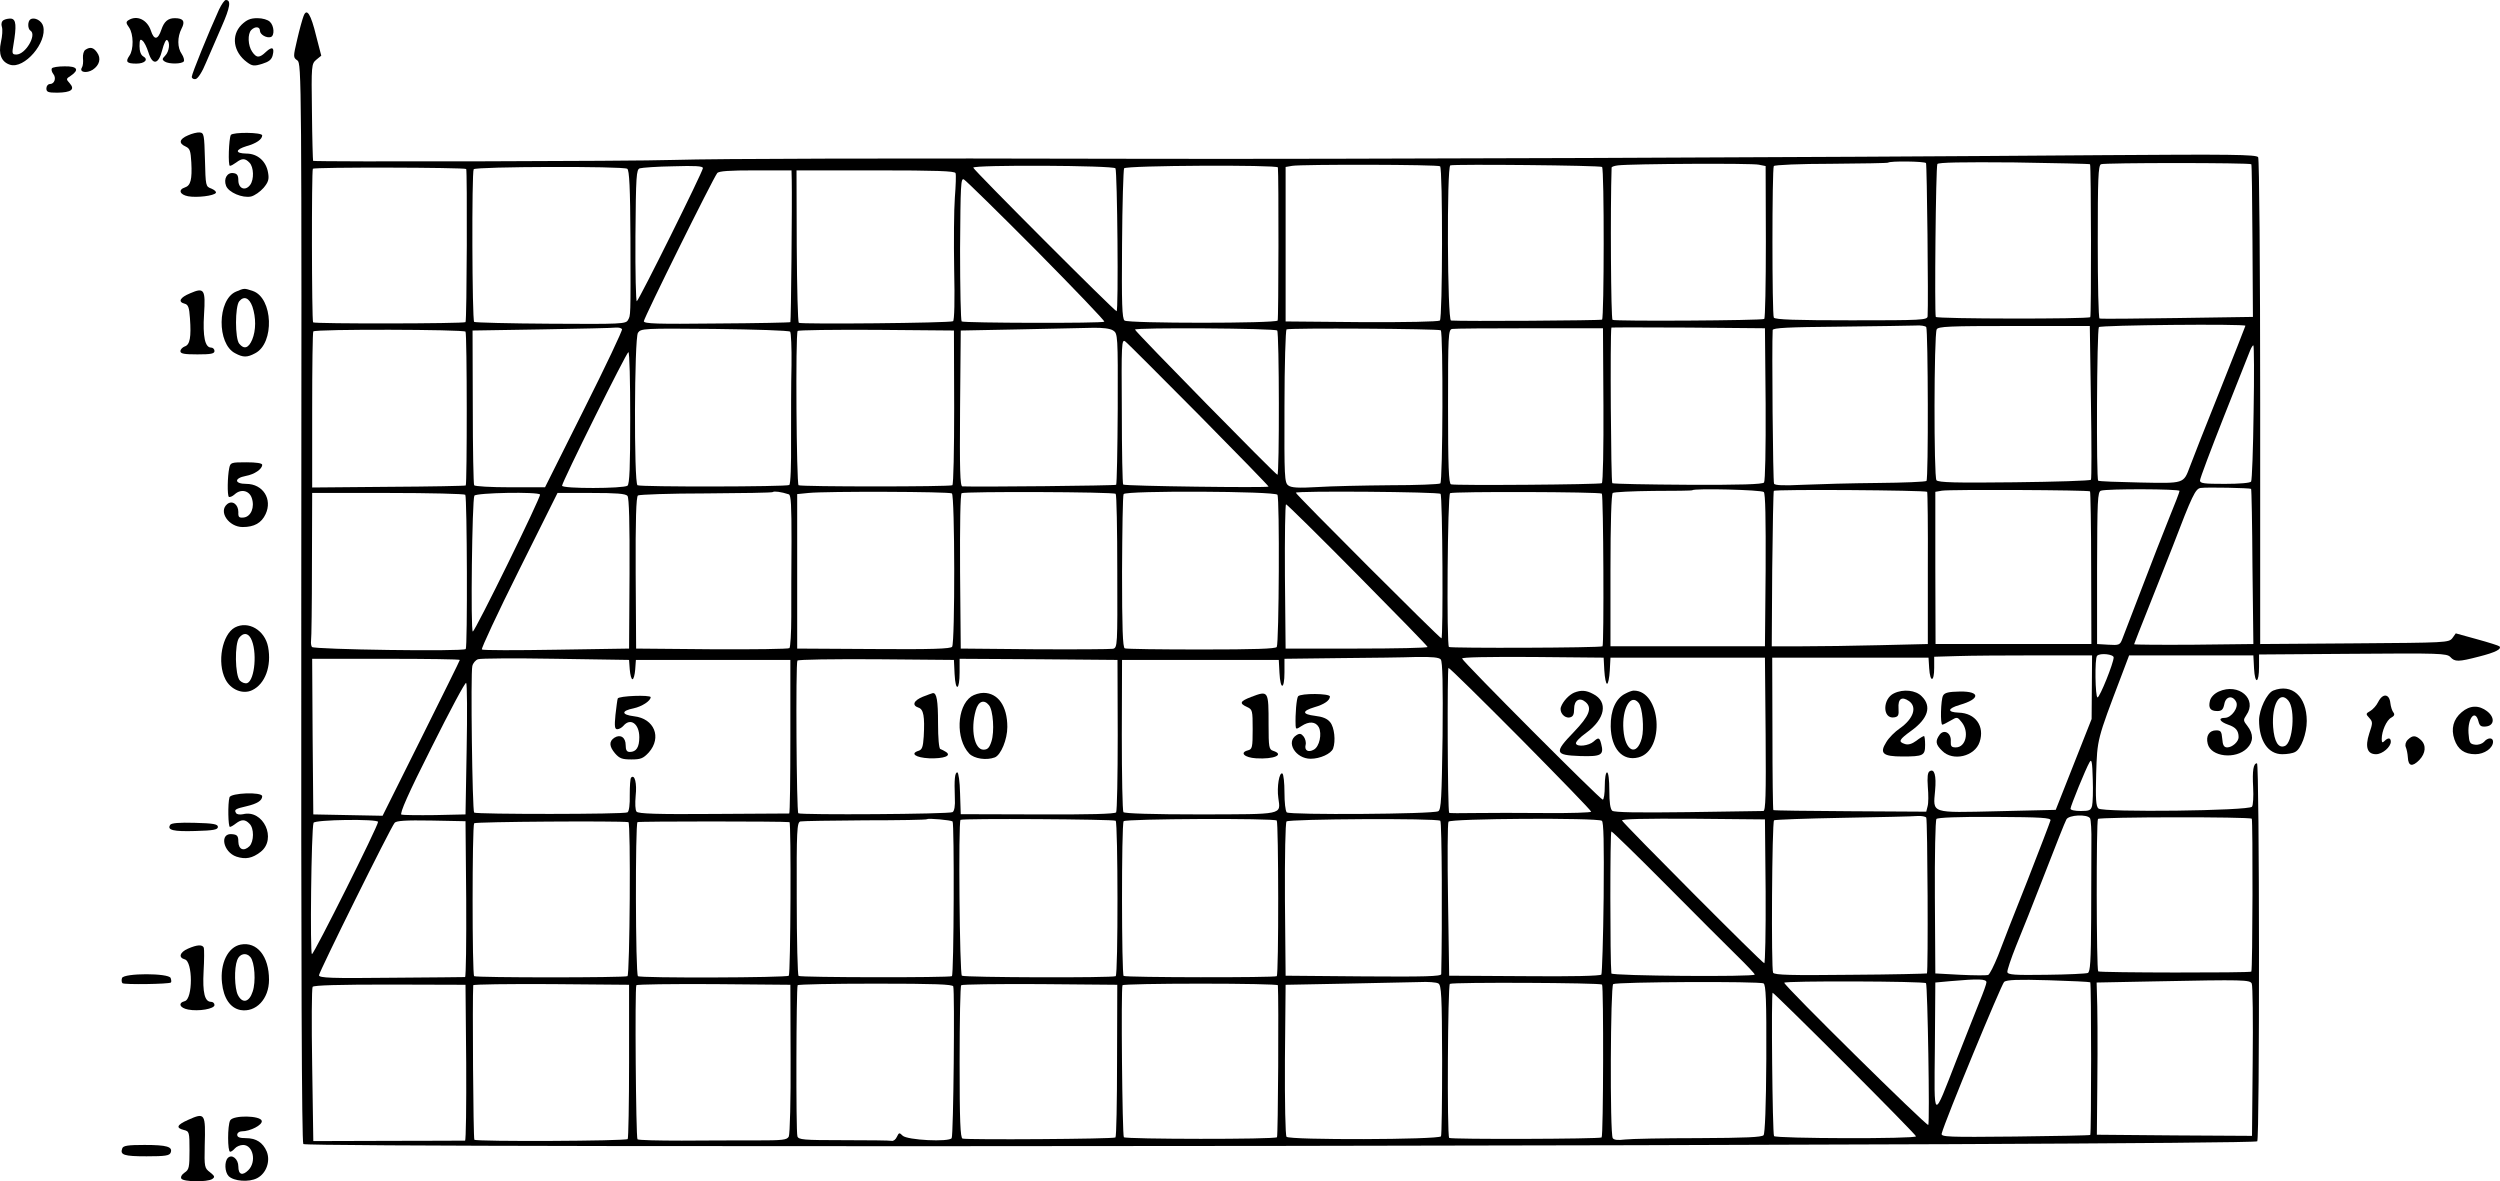 <?xml version="1.0" standalone="no"?>
<!DOCTYPE svg PUBLIC "-//W3C//DTD SVG 20010904//EN"
 "http://www.w3.org/TR/2001/REC-SVG-20010904/DTD/svg10.dtd">
<svg version="1.0" xmlns="http://www.w3.org/2000/svg"
 width="1100.482pt" height="519.968pt" viewBox="0 0 1100.482 519.968"
 preserveAspectRatio="xMidYMid meet">
<g transform="translate(-39.582,546) scale(0.1,-0.1)"
fill="#000000" stroke="none">
<path d="M1360 5418 c-46 -101 -120 -283 -120 -296 0 -7 8 -12 17 -10 10 2 29
31 46 73 17 39 48 110 69 159 37 84 42 116 18 116 -6 0 -19 -19 -30 -42z"/>
<path d="M1732 5389 c-5 -13 -18 -59 -28 -103 -18 -77 -18 -79 1 -92 18 -14
19 -66 17 -2386 -1 -1604 2 -2376 9 -2384 16 -19 8570 -7 8601 12 11 7 10
1664 -1 1664 -16 0 -21 -31 -17 -106 2 -40 0 -78 -5 -85 -11 -18 -654 -26
-676 -8 -11 10 -13 41 -10 153 5 153 3 147 111 431 l34 90 274 0 273 0 3 -58
c4 -72 22 -66 22 8 l0 54 413 3 c382 3 413 2 429 -14 20 -22 35 -22 127 2 71
18 101 33 89 45 -3 3 -47 17 -98 31 l-94 26 -15 -21 c-16 -20 -26 -20 -431
-23 l-415 -3 0 1065 c0 586 -4 1071 -9 1078 -7 12 -124 13 -685 9 -1255 -10
-3401 -18 -4211 -16 -1123 3 -1874 1 -2080 -5 -177 -6 -1581 -9 -1586 -4 -1 2
-4 98 -5 215 -3 206 -2 212 19 230 l22 18 -22 85 c-24 99 -42 127 -56 89z
m7142 -647 c4 -7 11 -608 7 -674 -1 -17 -24 -18 -335 -18 -244 0 -337 3 -342
12 -8 13 -8 653 0 667 4 5 116 10 253 10 135 1 248 3 250 5 8 8 162 6 167 -2z
m722 -5 c5 -5 6 -669 1 -673 -9 -9 -677 -8 -680 1 -6 20 0 662 7 673 4 7 108
9 338 7 182 -3 332 -6 334 -8z m710 0 c2 -1 4 -153 5 -337 l2 -335 -334 -5
c-184 -3 -337 -4 -341 -2 -5 2 -8 153 -8 337 0 279 2 335 14 342 12 7 655 7
662 0z m-3571 -9 c12 -12 11 -669 -1 -679 -7 -5 -150 -8 -345 -7 l-334 3 0
340 0 340 29 5 c43 7 644 6 651 -2z m713 -3 c10 -10 9 -665 0 -672 -8 -4 -613
-8 -665 -4 -16 1 -19 677 -3 683 18 6 662 0 668 -7z m690 10 l30 -6 1 -334 c0
-184 -3 -336 -7 -339 -11 -7 -656 -11 -668 -4 -7 5 -10 492 -4 670 0 4 12 8
28 10 58 7 592 10 620 3z m-5690 -19 c5 -6 3 -669 -3 -674 -7 -7 -666 -8 -671
-1 -6 10 -7 667 -1 676 5 8 667 6 675 -1z m709 1 c9 -6 13 -83 14 -305 1 -356
1 -339 -11 -361 -9 -17 -30 -18 -340 -16 -181 1 -333 5 -337 8 -9 9 -11 660
-2 672 9 12 658 14 676 2z m333 3 c0 -15 -280 -579 -291 -586 -4 -2 -7 127 -6
287 2 266 4 293 19 298 10 3 76 8 148 9 96 3 130 1 130 -8z m1816 -1 c8 -14
14 -629 5 -629 -9 0 -631 623 -631 632 0 13 618 10 626 -3z m715 4 c4 -35 3
-667 -1 -674 -9 -13 -658 -13 -674 0 -11 9 -13 73 -11 335 1 178 6 329 9 335
8 13 675 16 677 4z m-2140 -55 c2 -97 -3 -623 -6 -626 -2 -2 -148 -5 -324 -6
-264 -3 -321 -1 -321 10 0 14 304 628 323 652 7 9 53 12 168 12 l159 0 1 -42z
m721 30 c3 -7 1 -56 -3 -108 -4 -52 -5 -195 -3 -317 3 -135 1 -224 -5 -227
-13 -8 -668 -14 -679 -7 -4 3 -8 156 -9 339 l-1 332 348 0 c269 0 349 -3 352
-12z m357 -342 c167 -169 301 -309 298 -312 -7 -8 -616 -6 -628 1 -4 3 -7 147
-7 320 2 282 3 313 17 305 9 -5 153 -146 320 -314z m3916 -336 c8 -14 10 -669
1 -677 -4 -4 -100 -8 -214 -9 -114 -1 -262 -5 -329 -8 -84 -4 -124 -3 -128 5
-5 8 -10 606 -6 676 1 10 70 13 294 15 160 2 311 4 334 5 23 2 45 -2 48 -7z
m725 -330 c3 -184 3 -338 0 -342 -3 -4 -155 -9 -338 -11 -256 -3 -334 -1 -342
9 -12 14 -11 639 1 664 6 13 54 15 341 15 l333 0 5 -335z m680 336 c0 -2 -51
-131 -113 -287 -63 -156 -121 -305 -131 -332 -29 -77 -23 -75 -221 -71 -97 2
-179 5 -183 8 -9 5 -6 662 3 676 6 9 645 15 645 6z m-7146 -15 c3 -4 -72 -163
-167 -352 l-172 -344 -153 0 c-85 0 -156 4 -159 9 -3 5 -6 160 -6 345 l-1 336
305 5 c167 3 314 6 326 8 12 1 24 -2 27 -7z m740 -11 c4 -4 7 -70 6 -147 -2
-76 -2 -224 -2 -330 1 -110 -2 -195 -8 -198 -12 -8 -656 -9 -668 -1 -16 10
-14 646 2 671 13 19 22 20 337 17 178 -2 328 -7 333 -12z m1422 5 c20 -13 21
-19 20 -343 -1 -182 -4 -333 -7 -336 -4 -4 -610 -10 -677 -7 -10 1 -12 73 -10
344 l3 342 255 5 c140 3 287 6 325 7 44 1 78 -3 91 -12z m722 0 c9 -9 10 -635
1 -635 -8 0 -622 626 -627 639 -3 10 617 6 626 -4z m720 1 c11 -11 9 -667 -2
-674 -6 -4 -105 -8 -221 -8 -115 -1 -260 -4 -320 -8 -84 -5 -115 -3 -128 7
-17 12 -18 36 -17 347 0 184 5 337 9 340 12 7 671 3 679 -4z m716 -329 c1
-186 -2 -341 -7 -344 -10 -6 -647 -11 -664 -5 -10 3 -13 81 -13 342 0 315 1
339 18 342 9 2 163 3 341 3 l323 0 2 -338z m714 4 c1 -198 -2 -338 -7 -345 -7
-8 -103 -11 -334 -10 -179 1 -329 4 -334 7 -6 4 -10 654 -4 685 1 1 153 1 339
0 l337 -3 3 -334z m-5723 319 c7 -11 7 -671 1 -677 -2 -2 -155 -5 -340 -6
l-336 -3 0 342 c0 187 2 343 5 345 10 11 664 9 670 -1z m2151 -333 c0 -186 -3
-340 -8 -343 -11 -7 -665 -7 -677 0 -9 6 -14 664 -4 679 2 4 158 6 346 5 l342
-3 1 -338z m1077 -33 c169 -171 307 -313 307 -316 0 -6 -633 2 -640 9 -3 2 -6
148 -6 324 -2 294 -1 318 15 306 9 -6 154 -152 324 -323z m4643 11 c-2 -162
-7 -299 -11 -305 -4 -6 -51 -10 -116 -10 -91 0 -109 2 -109 15 0 9 48 136 106
283 58 147 110 277 115 290 5 12 11 22 14 22 3 0 4 -133 1 -295z m-7146 -24
c0 -219 -3 -291 -12 -299 -17 -13 -288 -14 -288 0 0 16 284 588 292 588 5 0 8
-130 8 -289z m7135 -313 c2 -2 5 -156 6 -343 l4 -340 -262 -3 c-145 -1 -263 0
-263 2 0 2 29 75 64 163 35 87 82 208 106 268 86 225 100 254 123 257 26 4
218 0 222 -4z m-2145 -14 c7 -7 9 -117 8 -345 l-3 -334 -340 0 -340 0 0 333
c0 211 4 337 10 342 6 4 86 8 179 9 93 0 170 1 171 3 9 9 305 2 315 -8z m719
1 c2 -2 4 -154 3 -337 l0 -333 -208 -5 c-115 -3 -270 -5 -344 -5 l-135 0 2
338 c2 186 5 342 7 346 5 8 667 3 675 -4z m717 2 c2 -2 5 -154 5 -338 l1 -334
-343 0 -343 0 -1 335 0 335 29 5 c35 6 646 3 652 -3z m394 2 c0 -5 -21 -59
-46 -120 -25 -62 -79 -200 -120 -308 -41 -108 -80 -209 -86 -224 -10 -26 -14
-28 -61 -25 l-50 3 0 334 c1 298 2 336 17 341 26 9 346 8 346 -1z m-6122 -15
c10 -3 12 -50 12 -206 -1 -112 -1 -261 -1 -333 0 -71 -4 -133 -8 -138 -4 -4
-158 -6 -341 -5 l-334 3 -2 332 c-1 233 2 336 10 342 6 4 141 9 300 9 158 1
291 3 294 6 4 5 37 1 70 -10z m718 4 c13 -9 14 -655 1 -675 -6 -9 -89 -12
-345 -10 l-337 2 0 340 0 340 50 5 c78 8 619 6 631 -2z m721 -2 c4 -3 7 -157
7 -342 1 -327 1 -335 -19 -340 -11 -2 -166 -3 -345 -2 l-325 3 -3 339 c-1 203
1 342 7 345 13 8 670 6 678 -3z m712 -4 c10 -16 7 -654 -3 -670 -5 -8 -99 -11
-332 -11 -179 0 -331 2 -337 5 -9 3 -12 90 -12 337 1 182 3 337 7 342 10 16
667 13 677 -3z m718 4 c9 -9 12 -636 4 -636 -8 0 -641 633 -641 641 0 9 628 4
637 -5z m710 1 c7 -8 10 -667 3 -672 -11 -7 -669 -9 -676 -3 -11 11 -6 670 5
677 13 8 660 6 668 -2z m-5003 -5 c8 -13 10 -672 2 -679 -11 -12 -670 -2 -677
9 -4 6 -5 18 -4 27 2 9 4 159 4 334 l1 317 334 0 c184 0 337 -4 340 -8z m329
1 c5 -10 -286 -603 -296 -603 -10 0 -3 582 7 598 8 13 282 18 289 5z m385 -6
c7 -9 10 -120 9 -342 l-2 -330 -320 -5 c-176 -3 -324 -3 -328 1 -4 3 69 160
163 348 l170 341 149 0 c109 0 151 -3 159 -13z m3214 -348 c169 -171 308 -313
308 -317 0 -4 -141 -7 -313 -7 l-312 0 -3 318 c-1 174 1 317 5 317 4 0 146
-140 315 -311z m3232 -494 l-1 -140 -79 -200 -79 -200 -255 -6 c-299 -7 -285
-11 -276 91 6 67 -3 98 -24 85 -9 -5 -11 -26 -8 -69 3 -34 3 -72 -1 -85 l-6
-24 -335 2 c-183 1 -336 3 -338 5 -2 2 -4 154 -4 338 l-1 333 344 0 344 0 3
-47 c4 -63 22 -62 22 2 l0 49 103 3 c56 2 212 3 347 3 l245 0 -1 -140z m96
131 c0 -24 -61 -176 -71 -176 -10 0 -13 173 -2 183 13 14 73 7 73 -7z m-6532
-53 c2 -24 7 -43 12 -43 5 0 10 19 12 43 l3 42 340 0 340 0 0 -337 c0 -186 -2
-338 -5 -339 -3 0 -153 -1 -333 -2 -249 -2 -331 1 -339 10 -6 7 -7 36 -4 70 6
55 -4 96 -20 80 -4 -4 -6 -38 -6 -76 1 -42 -3 -73 -10 -77 -13 -9 -666 -9
-675 -1 -8 9 -16 615 -8 645 3 13 14 26 25 30 10 4 164 5 342 2 l323 -5 3 -42z
m3570 44 c8 -9 10 -113 8 -337 -4 -272 -6 -324 -19 -331 -22 -13 -655 -17
-667 -5 -6 6 -10 45 -10 87 0 43 -4 80 -9 84 -14 8 -25 -59 -18 -108 10 -75
27 -71 -343 -72 -210 0 -334 4 -339 10 -4 6 -7 159 -7 340 l1 330 345 0 345 0
3 -57 c4 -77 22 -75 22 2 l0 60 243 3 c133 1 285 3 338 5 70 1 100 -2 107 -11z
m720 -49 c2 -32 7 -58 12 -58 5 0 10 26 12 58 l3 57 340 0 340 0 3 -337 c2
-267 0 -338 -10 -338 -7 0 -157 -2 -332 -5 -226 -3 -323 -1 -333 6 -9 8 -13
37 -13 90 0 46 -4 79 -10 79 -6 0 -10 -27 -10 -60 0 -33 -4 -60 -9 -60 -11 0
-614 605 -619 621 -3 6 112 8 310 7 l313 -3 3 -57z m-5038 47 c0 -3 -77 -158
-170 -345 l-170 -341 -153 3 -152 3 -3 343 -2 342 325 0 c179 0 325 -2 325 -5z
m2178 -63 c4 -79 22 -72 22 9 l0 59 348 -2 347 -3 1 -330 c0 -181 -3 -335 -7
-341 -6 -7 -117 -10 -346 -9 l-338 1 -3 92 c-1 51 -7 92 -12 92 -11 0 -14 -30
-11 -111 2 -37 -2 -59 -10 -64 -13 -9 -666 -13 -679 -5 -8 5 -12 659 -4 672 3
5 159 7 347 6 l342 -3 3 -63z m2492 -284 c170 -172 310 -316 310 -321 0 -4
-91 -7 -202 -6 -112 1 -252 1 -312 0 -59 -1 -110 -1 -111 1 -7 7 -9 638 -3
638 5 0 147 -140 318 -312z m-4640 -48 l-5 -285 -134 -3 c-74 -1 -141 0 -148
2 -9 4 29 91 133 297 80 160 148 288 152 283 4 -5 5 -137 2 -294z m7155 -247
c-5 -20 -12 -23 -50 -23 -25 0 -45 4 -45 10 0 11 67 176 84 205 9 16 12 2 14
-75 2 -52 0 -105 -3 -117z m-730 -52 c6 -10 9 -680 3 -686 -1 -1 -153 -5 -336
-6 -262 -3 -334 -1 -341 9 -9 15 -5 661 4 671 4 3 140 8 303 11 164 3 311 6
329 8 17 1 34 -2 38 -7z m547 -12 c-2 -8 -47 -126 -101 -264 -55 -137 -113
-287 -130 -332 -18 -44 -37 -83 -44 -85 -7 -2 -61 -2 -122 1 l-110 6 -2 335
c-1 184 2 339 7 345 5 6 95 10 257 9 205 -1 247 -4 245 -15z m174 9 c4 -7 7
-55 6 -107 0 -53 -1 -202 -1 -332 -1 -191 -4 -238 -15 -242 -7 -3 -89 -7 -182
-8 -141 -2 -169 0 -172 12 -1 8 16 59 38 114 23 55 80 199 127 320 47 121 89
228 95 238 10 20 92 24 104 5z m712 -2 c5 -6 4 -667 -2 -673 -6 -6 -667 -5
-674 1 -8 8 -9 661 -1 671 7 9 667 10 677 1z m-5719 -12 c8 -7 6 -676 -3 -681
-11 -7 -663 -6 -675 1 -4 3 -8 156 -8 341 -1 300 1 335 16 339 9 2 137 4 285
5 147 0 271 2 273 5 5 5 105 -4 112 -10z m718 3 c10 -11 11 -677 0 -684 -12
-8 -664 -6 -677 2 -10 6 -16 676 -6 686 8 7 675 3 683 -4z m709 1 c8 -9 9
-677 0 -685 -7 -7 -662 -6 -674 1 -9 5 -10 666 0 681 7 11 663 14 674 3z m720
-1 c7 -4 9 -455 4 -675 0 -10 -72 -12 -342 -10 l-343 3 -3 334 c-1 195 2 338
7 345 10 11 659 15 677 3z m711 0 c8 -5 10 -94 8 -337 -2 -182 -7 -334 -10
-340 -4 -6 -132 -9 -338 -7 l-332 2 -5 333 c-3 184 -2 339 2 345 7 14 654 18
675 4z m721 -311 c1 -176 -2 -316 -6 -316 -9 0 -612 606 -626 628 -4 7 96 9
311 8 l318 -3 3 -317z m-6108 306 c0 -19 -282 -582 -291 -582 -9 0 -3 547 7
578 4 14 284 18 284 4z m388 -339 c1 -189 -1 -343 -5 -344 -5 0 -151 -2 -325
-3 -263 -3 -318 -1 -318 11 0 14 314 648 333 671 7 9 48 12 161 10 l151 -3 3
-342z m714 338 c11 -2 6 -671 -4 -678 -12 -7 -664 -7 -675 0 -9 6 -9 659 0
673 4 7 636 11 679 5z m709 0 c8 -1 5 -668 -3 -676 -8 -9 -656 -11 -664 -2
-11 10 -12 671 -2 678 7 4 635 4 669 0z m3860 -277 c129 -130 269 -270 312
-312 42 -41 77 -78 77 -82 0 -11 -630 -6 -631 5 -6 56 -6 625 0 625 4 0 113
-106 242 -236z m1409 -428 c0 -7 -14 -46 -31 -87 -16 -41 -62 -155 -100 -253
-106 -272 -99 -276 -96 54 l2 285 65 6 c125 11 160 10 160 -5z m457 0 c5 -4 5
-667 0 -672 -1 -2 -150 -5 -331 -7 -296 -3 -327 -2 -323 13 14 56 263 657 275
668 12 9 60 11 196 7 98 -3 181 -7 183 -9z m711 -6 c4 -8 6 -162 4 -343 l-3
-327 -341 2 -342 3 2 215 c2 205 1 343 -2 420 l-1 35 255 5 c397 8 420 7 428
-10z m-3581 1 c14 -7 16 -53 17 -336 0 -180 -2 -331 -5 -337 -9 -15 -668 -17
-680 -2 -5 7 -8 148 -7 340 l3 329 260 5 c143 3 291 6 329 7 37 2 75 -1 83 -6z
m721 -5 c7 -8 6 -666 -2 -673 -7 -7 -667 -9 -671 -2 -10 15 -6 672 3 678 13 8
662 5 670 -3z m711 5 c10 -7 13 -70 12 -332 -1 -208 -6 -328 -12 -336 -8 -9
-78 -12 -287 -13 -153 0 -298 -3 -323 -6 -32 -4 -49 -2 -54 6 -13 21 -10 670
2 678 17 10 646 13 662 3z m715 1 c7 -12 17 -612 10 -624 -5 -8 -634 612 -634
626 0 9 618 7 624 -2z m-6426 -349 c1 -189 -1 -343 -5 -344 -5 0 -156 -1 -338
-1 l-330 -1 -5 334 c-3 184 -2 339 2 345 5 7 117 10 340 10 l333 -1 3 -342z
m717 5 c0 -185 -3 -339 -6 -342 -8 -9 -667 -12 -675 -3 -5 5 -9 623 -5 680 1
4 155 6 344 5 l342 -3 0 -337z m711 12 c1 -179 -3 -333 -8 -343 -8 -15 -25
-17 -146 -17 -75 0 -222 0 -325 -1 -104 0 -192 2 -195 6 -7 7 -12 665 -5 678
2 4 156 6 341 5 l337 -3 1 -325z m716 318 c7 -22 1 -656 -7 -668 -11 -18 -196
-9 -216 11 -14 14 -16 14 -25 -5 -5 -12 -16 -20 -23 -18 -8 2 -103 3 -212 3
-178 0 -198 2 -203 17 -7 20 -5 653 1 665 2 4 156 7 343 7 261 0 339 -3 342
-12z m721 -326 c0 -183 -3 -336 -7 -339 -7 -7 -653 -11 -673 -5 -10 3 -13 79
-13 336 0 183 3 336 7 339 4 4 160 6 347 5 l340 -3 -1 -333z m708 331 c4 -65
1 -664 -4 -669 -9 -10 -665 -9 -674 0 -7 7 -13 655 -6 669 2 4 157 7 344 7
186 0 339 -3 340 -7z m2496 -345 c172 -172 313 -316 313 -320 0 -12 -618 -10
-625 1 -7 12 -13 631 -6 631 3 0 147 -141 318 -312z"/>
<path d="M8733 2408 c-51 -24 -51 -113 0 -106 19 3 22 9 20 40 -3 42 14 54 46
32 37 -26 20 -78 -40 -120 -22 -15 -49 -42 -60 -61 -31 -49 -15 -63 71 -63 92
0 100 4 100 51 0 21 -2 39 -5 39 -3 0 -19 -9 -34 -21 -19 -14 -36 -19 -50 -14
-31 10 -26 19 29 59 73 53 90 107 45 151 -26 27 -81 33 -122 13z"/>
<path d="M8949 2398 c-10 -18 -13 -128 -3 -128 3 0 19 8 36 18 29 17 30 17 49
-7 34 -42 19 -111 -26 -111 -19 0 -23 5 -22 26 3 37 -29 56 -49 30 -20 -28
-18 -43 11 -71 47 -48 144 -25 165 39 23 69 -18 127 -92 129 -52 2 -50 18 4
34 91 26 92 60 2 59 -51 -1 -68 -5 -75 -18z"/>
<path d="M3115 2385 c-2 -5 -6 -38 -10 -72 -5 -51 -3 -63 8 -63 8 0 20 7 27
15 31 37 70 9 70 -50 0 -44 -13 -65 -42 -65 -13 0 -18 8 -18 30 0 34 -23 49
-49 33 -25 -16 -24 -38 2 -69 20 -23 32 -27 72 -27 41 0 52 4 77 31 58 66 24
149 -65 159 -57 7 -57 24 -2 35 37 8 75 33 75 49 0 11 -142 6 -145 -6z"/>
<path d="M5903 2392 c-49 -19 -53 -28 -18 -44 24 -11 25 -15 25 -98 0 -81 -2
-88 -21 -93 -38 -10 -15 -32 36 -35 79 -5 127 16 75 33 -18 6 -20 15 -20 115
0 151 0 151 -77 122z"/>
<path d="M6110 2395 c-7 -9 -13 -78 -11 -129 1 -17 3 -17 26 -2 33 22 62 20
76 -5 15 -29 3 -86 -22 -99 -25 -14 -42 -3 -36 21 3 10 -1 26 -8 36 -11 14
-18 16 -32 7 -49 -30 -4 -104 62 -104 42 0 90 22 99 45 12 33 6 93 -13 116
-13 16 -33 24 -67 28 -57 7 -58 21 -2 38 43 12 68 30 68 47 0 14 -128 15 -140
1z"/>
<path d="M7325 2411 c-23 -10 -49 -38 -58 -63 -8 -23 15 -51 39 -46 14 3 19
12 19 38 0 38 24 52 50 30 31 -26 17 -61 -51 -132 -88 -91 -85 -102 27 -106
94 -3 106 4 93 54 -7 28 -12 29 -33 10 -21 -19 -73 -25 -78 -9 -2 7 18 28 45
47 84 61 98 137 31 171 -31 17 -54 18 -84 6z"/>
<path d="M7551 2407 c-43 -21 -66 -74 -65 -145 2 -98 52 -154 122 -136 119 30
100 295 -21 294 -7 0 -23 -6 -36 -13z m58 -41 c17 -20 25 -114 14 -155 -22
-83 -74 -59 -81 37 -7 93 32 161 67 118z"/>
<path d="M4458 2393 c-41 -17 -49 -38 -19 -48 22 -7 28 -38 23 -127 -3 -46 -7
-58 -23 -63 -38 -12 -13 -30 47 -33 65 -2 100 11 74 28 -8 5 -19 11 -25 13 -6
2 -10 49 -10 113 0 101 -6 135 -23 133 -4 -1 -24 -8 -44 -16z"/>
<path d="M4671 2394 c-64 -45 -69 -187 -9 -251 22 -23 76 -31 113 -17 27 11
55 79 55 134 0 92 -41 150 -105 150 -17 0 -41 -7 -54 -16z m78 -38 c19 -22 25
-118 11 -160 -9 -28 -17 -36 -35 -36 -40 0 -58 89 -34 173 11 40 36 50 58 23z"/>
<path d="M411 5371 c-8 -5 -11 -17 -7 -29 4 -11 2 -41 -4 -67 -12 -53 2 -88
40 -100 63 -20 164 98 146 169 -6 25 -38 42 -56 31 -13 -8 -13 -42 0 -50 29
-18 -22 -105 -62 -105 -19 0 -20 4 -13 43 14 83 12 112 -10 115 -11 1 -26 -2
-34 -7z"/>
<path d="M961 5371 c-11 -7 -11 -13 3 -32 20 -29 21 -98 1 -125 -18 -26 -11
-34 31 -34 37 0 55 18 30 32 -10 6 -16 22 -16 45 0 28 3 33 13 24 8 -6 19 -29
26 -51 18 -59 45 -55 61 10 7 27 16 47 21 44 15 -9 10 -51 -8 -69 -14 -14 -14
-18 -2 -26 19 -12 76 -11 84 1 3 5 -1 20 -9 32 -20 28 -20 75 -1 112 17 32 8
46 -30 46 -30 0 -47 -15 -59 -51 -15 -45 -32 -47 -46 -4 -16 48 -61 70 -99 46z"/>
<path d="M1459 5351 c-47 -47 -36 -120 23 -164 24 -18 32 -19 68 -8 29 9 41
18 46 37 9 35 -2 41 -29 16 -29 -28 -42 -28 -61 0 -19 27 -21 79 -4 96 17 17
38 15 38 -3 0 -17 29 -34 48 -28 17 6 15 49 -4 67 -9 9 -32 16 -55 16 -31 0
-47 -7 -70 -29z"/>
<path d="M772 5241 c-8 -5 -12 -21 -11 -37 2 -16 0 -35 -5 -42 -12 -20 21 -26
48 -9 30 20 38 50 19 76 -15 22 -30 26 -51 12z"/>
<path d="M624 5159 c-3 -6 0 -16 6 -24 15 -18 6 -45 -15 -45 -8 0 -15 -9 -15
-19 0 -16 7 -19 48 -19 61 1 79 14 55 41 -17 19 -17 20 5 34 38 26 28 42 -28
41 -28 0 -53 -4 -56 -9z"/>
<path d="M1223 4864 c-38 -16 -42 -35 -10 -49 19 -9 22 -19 25 -70 4 -75 -3
-102 -28 -110 -31 -10 -23 -32 14 -39 39 -7 114 2 122 15 3 5 -6 13 -20 19
-25 9 -25 11 -28 127 -3 110 -4 118 -23 120 -11 1 -35 -5 -52 -13z"/>
<path d="M1412 4866 c-9 -16 -13 -136 -4 -136 5 0 17 7 28 15 25 19 39 19 58
-1 19 -19 21 -74 3 -98 -21 -28 -51 -17 -52 19 0 23 -5 31 -22 33 -27 4 -44
-25 -32 -56 11 -29 72 -55 110 -47 16 4 40 21 55 38 21 25 25 38 20 66 -8 51
-46 85 -96 85 -50 1 -50 17 2 33 43 12 68 30 68 47 0 14 -129 15 -138 2z"/>
<path d="M1233 4169 c-46 -19 -55 -38 -24 -46 15 -4 20 -16 23 -64 6 -83 0
-117 -23 -124 -10 -4 -19 -13 -19 -21 0 -11 17 -14 75 -14 60 0 75 3 75 15 0
8 -7 15 -15 15 -27 0 -37 49 -31 146 7 110 1 120 -61 93z"/>
<path d="M1434 4176 c-82 -36 -84 -230 -3 -271 35 -19 53 -19 88 0 86 44 79
243 -10 274 -39 13 -37 13 -75 -3z m73 -66 c16 -48 16 -104 -1 -145 -16 -38
-36 -44 -57 -18 -19 22 -19 164 0 187 21 25 44 15 58 -24z"/>
<path d="M1405 3400 c-8 -38 -9 -119 -2 -127 4 -3 16 2 26 11 27 25 64 17 75
-16 14 -40 -3 -82 -35 -86 -21 -2 -25 1 -24 24 0 34 -27 53 -49 35 -40 -33 7
-101 68 -101 51 0 83 18 101 57 31 66 -12 133 -85 133 -53 0 -55 25 -2 35 38
7 72 30 72 49 0 7 -26 11 -70 11 -66 0 -70 -1 -75 -25z"/>
<path d="M1430 2698 c-56 -30 -80 -154 -42 -228 23 -46 77 -68 118 -48 57 27
86 106 70 190 -14 74 -87 117 -146 86z m70 -48 c29 -54 18 -184 -16 -197 -9
-3 -23 2 -32 11 -22 22 -24 164 -3 189 18 23 38 21 51 -3z"/>
<path d="M10163 2416 c-20 -9 -35 -25 -39 -40 -8 -32 1 -46 32 -46 19 0 26 6
31 30 6 35 36 41 52 11 13 -24 -20 -71 -50 -71 -31 0 -22 -17 15 -30 33 -11
46 -26 46 -55 0 -20 -28 -45 -50 -45 -14 0 -20 9 -22 38 -3 32 -6 37 -27 37
-30 0 -46 -24 -37 -59 14 -58 123 -70 173 -20 29 29 29 63 2 98 -19 24 -19 27
-5 48 50 71 -34 143 -121 104z"/>
<path d="M10402 2420 c-28 -12 -61 -82 -62 -130 0 -91 40 -150 102 -150 22 0
47 4 57 10 26 13 51 81 51 136 0 108 -65 167 -148 134z m67 -44 c32 -38 20
-187 -16 -200 -28 -11 -46 19 -51 83 -7 100 29 163 67 117z"/>
<path d="M10865 2371 c-8 -17 -25 -35 -36 -41 -19 -11 -20 -13 -4 -30 16 -18
16 -22 0 -69 -19 -59 -9 -91 30 -91 28 0 65 32 65 55 0 18 -12 19 -28 3 -9 -9
-12 -7 -12 9 0 35 21 83 42 94 13 7 16 14 10 22 -6 7 -12 25 -14 42 -4 41 -33
45 -53 6z"/>
<path d="M11232 2325 c-37 -31 -48 -73 -32 -120 15 -44 44 -65 92 -65 40 0 78
27 78 55 0 20 -24 19 -40 -1 -8 -8 -25 -14 -39 -12 -23 3 -26 8 -29 51 -4 67
30 107 44 51 5 -20 12 -24 33 -22 37 4 40 40 5 67 -36 28 -76 27 -112 -4z"/>
<path d="M10995 2204 c-10 -10 -13 -23 -9 -33 4 -9 8 -29 9 -45 2 -39 19 -43
50 -12 29 30 32 66 7 89 -23 21 -36 21 -57 1z"/>
<path d="M1406 1950 c-8 -27 -6 -130 2 -130 4 0 16 7 26 15 25 19 41 19 60 -1
21 -20 20 -78 0 -99 -25 -24 -48 -15 -49 20 0 25 -5 31 -27 33 -57 7 -41 -79
19 -99 40 -13 70 -7 106 21 73 57 12 188 -77 166 -14 -3 -28 -1 -31 5 -10 15
-2 19 46 30 47 11 69 25 69 44 0 20 -139 15 -144 -5z"/>
<path d="M1145 1829 c-15 -23 14 -30 111 -27 80 2 99 6 99 18 0 12 -19 16
-102 18 -67 2 -104 -1 -108 -9z"/>
<path d="M1455 1302 c-56 -11 -91 -83 -82 -168 7 -68 36 -111 81 -120 68 -12
126 48 126 133 0 104 -53 169 -125 155z m43 -55 c19 -22 25 -109 10 -152 -15
-47 -45 -54 -65 -15 -15 30 -17 118 -3 154 10 28 40 35 58 13z"/>
<path d="M1223 1284 c-36 -16 -43 -39 -14 -47 36 -9 36 -175 0 -184 -31 -8
-22 -30 15 -37 47 -9 116 3 116 20 0 8 -7 14 -15 14 -28 0 -38 40 -33 134 3
50 3 97 1 104 -6 15 -29 14 -70 -4z"/>
<path d="M933 1155 c-3 -9 -2 -19 2 -23 7 -7 206 -4 213 3 3 2 2 11 -1 20 -9
22 -205 22 -214 0z"/>
<path d="M1223 530 c-49 -22 -54 -35 -18 -44 24 -6 25 -9 25 -90 0 -75 -2 -85
-22 -98 -12 -8 -18 -19 -14 -26 9 -15 115 -16 136 -2 13 9 11 13 -10 30 -24
18 -25 23 -23 117 4 143 2 147 -74 113z"/>
<path d="M1409 528 c-12 -22 -12 -138 0 -138 5 0 14 7 21 15 7 8 23 15 36 15
44 0 60 -74 23 -111 -26 -26 -44 -20 -44 16 0 33 -28 56 -46 38 -16 -16 -14
-62 3 -80 23 -23 90 -28 126 -9 40 21 59 74 42 117 -17 40 -47 59 -92 59 -27
0 -38 4 -38 15 0 8 9 15 20 15 37 0 92 28 88 46 -5 24 -126 26 -139 2z"/>
<path d="M934 405 c-11 -29 7 -35 107 -35 82 0 101 3 106 16 10 26 -16 34
-115 34 -72 0 -94 -3 -98 -15z"/>
</g>
</svg>
